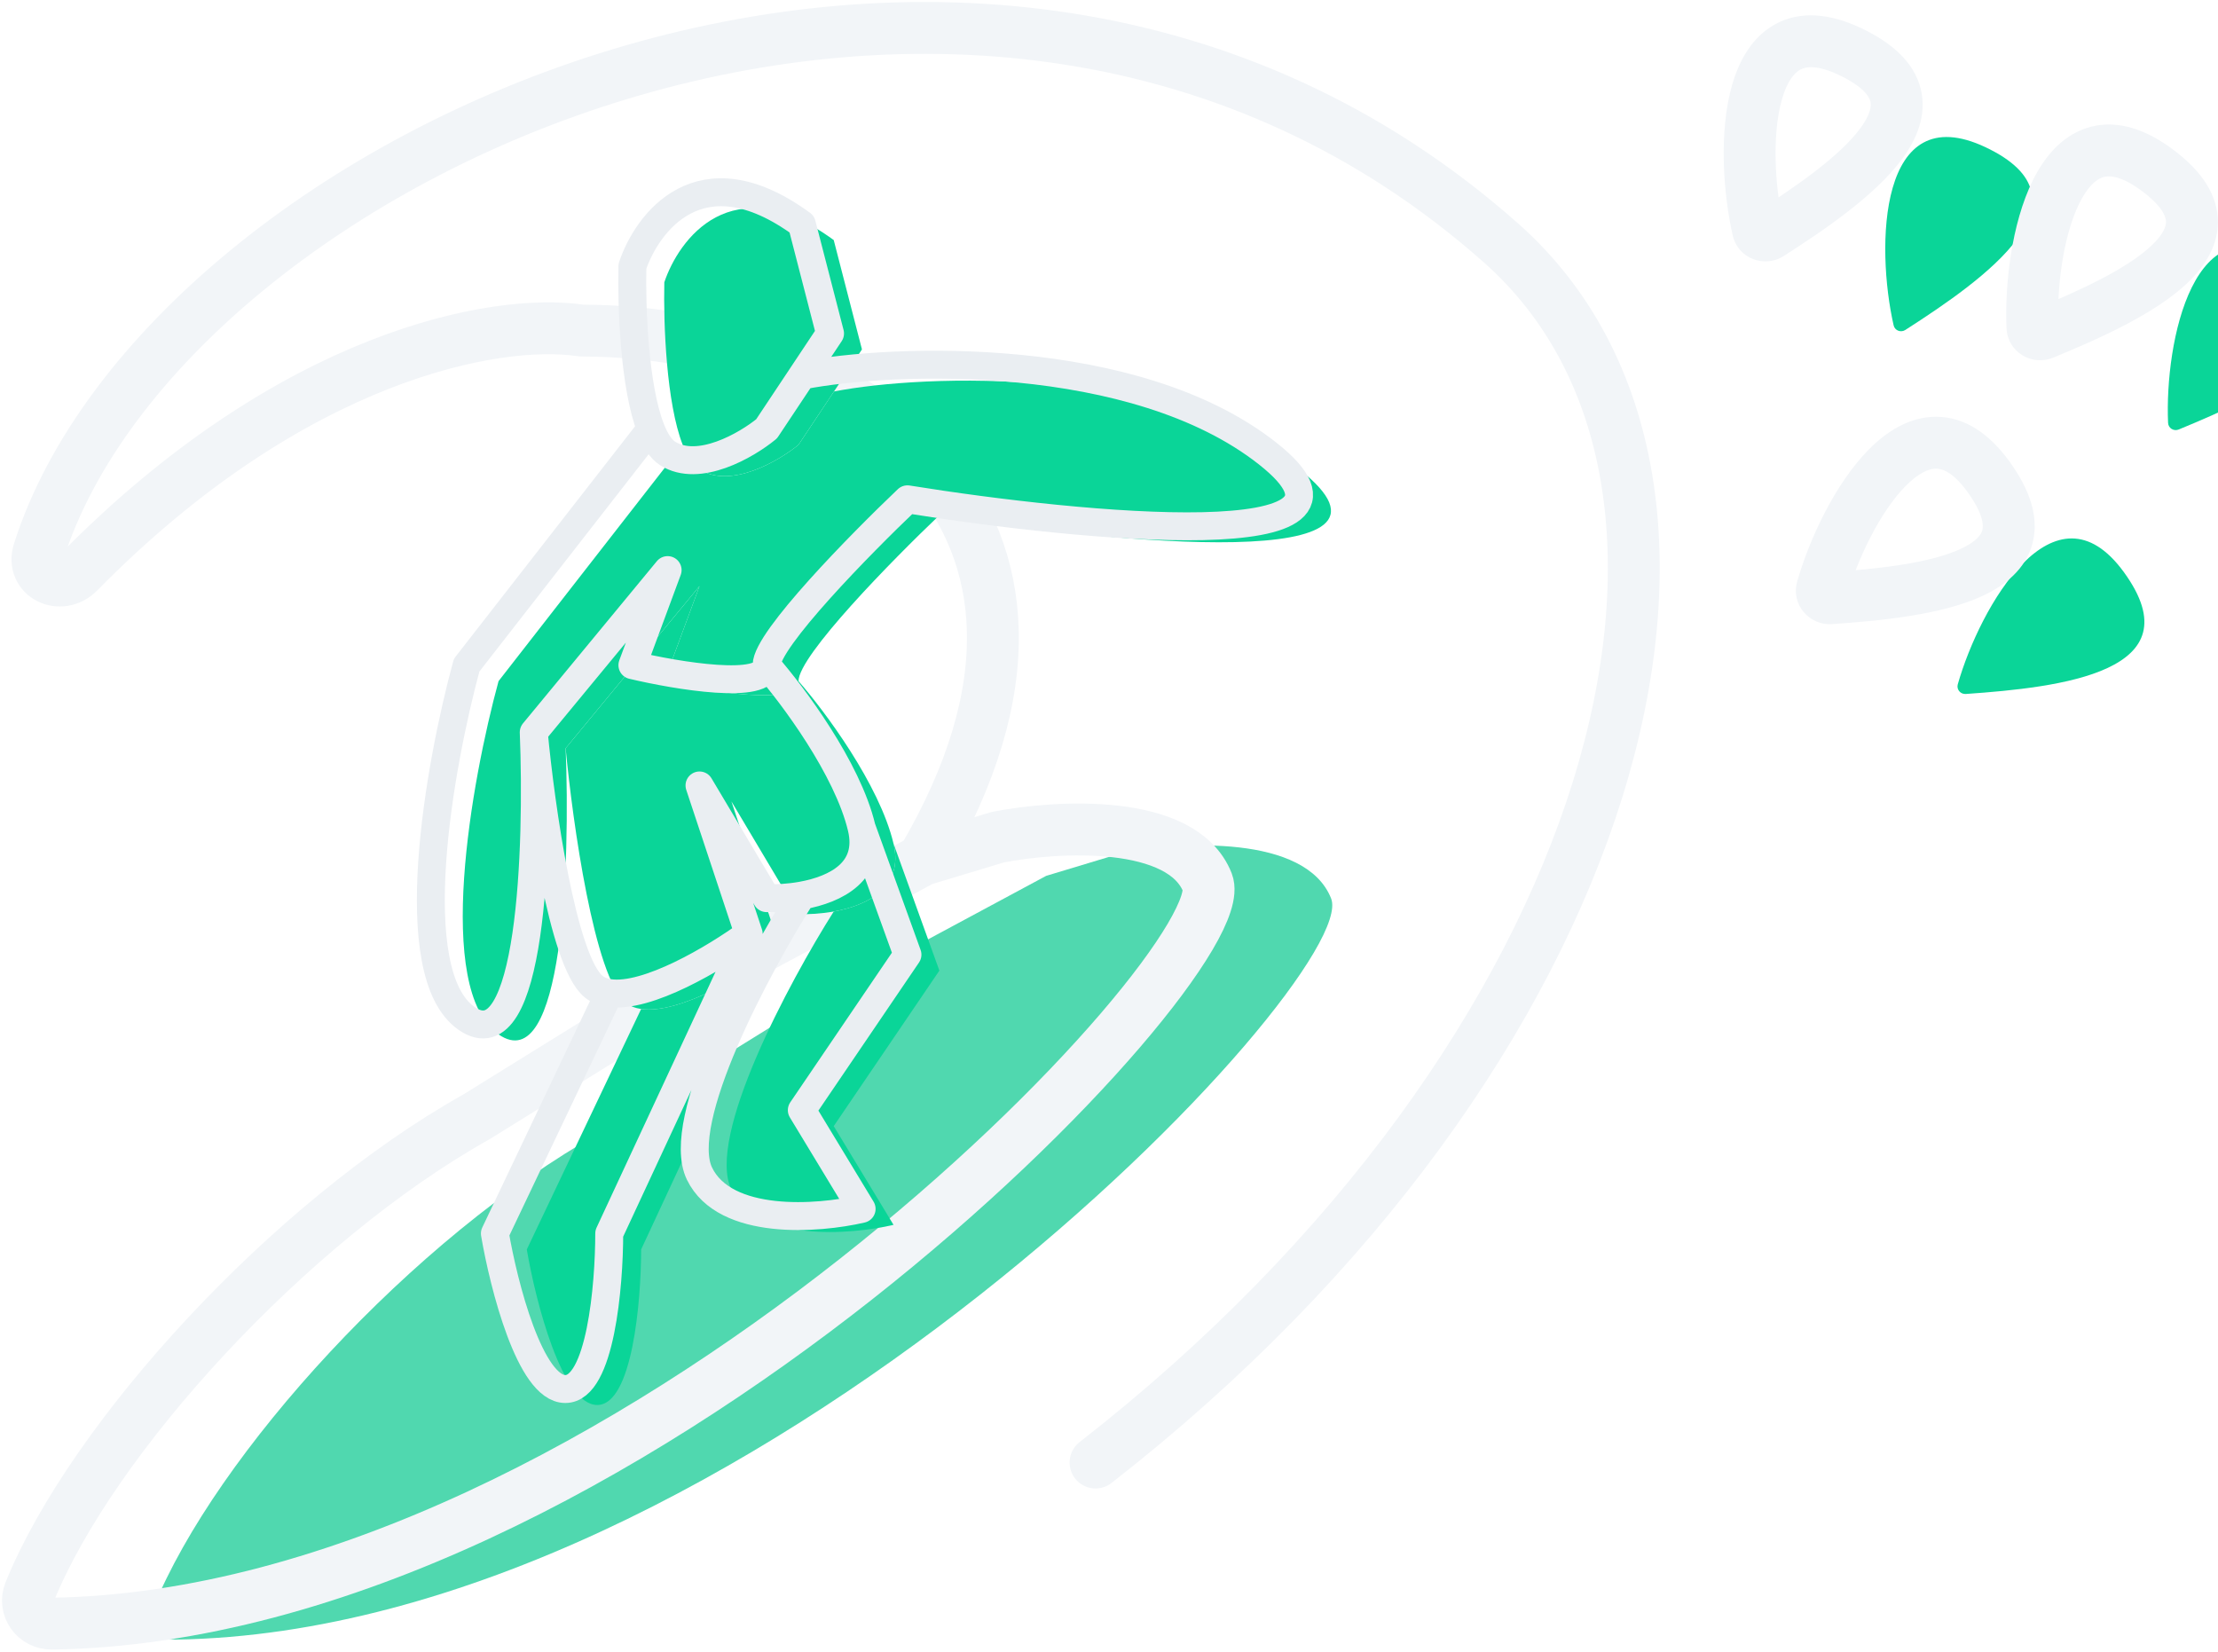 <svg width="556" height="414" viewBox="0 0 556 414" fill="none" xmlns="http://www.w3.org/2000/svg">
<g filter="url(#filter0_i_214:401)">
<path d="M443.62 58.713C442.488 59.441 440.986 58.867 440.687 57.555C436.198 37.857 436.864 0.209 463.724 12.904C491.602 26.081 463.651 45.842 443.62 58.713Z" fill="#0AD598"/>
</g>
<path d="M463.724 12.904L460.946 18.781L460.946 18.781L463.724 12.904ZM440.687 57.555L434.349 58.999L440.687 57.555ZM443.62 58.713L440.106 53.245L443.62 58.713ZM447.024 56.111C444.909 46.827 444.154 33.706 446.695 24.881C447.968 20.462 449.716 18.31 451.269 17.464C452.549 16.767 455.294 16.11 460.946 18.781L466.501 7.028C458.723 3.351 451.313 2.639 445.054 6.046C439.068 9.305 435.893 15.415 434.203 21.283C430.819 33.033 431.976 48.585 434.349 58.999L447.024 56.111ZM460.946 18.781C467.194 21.734 468.57 24.261 468.858 25.403C469.147 26.544 468.934 28.616 466.395 32.081C461.231 39.127 450.35 46.663 440.106 53.245L447.134 64.181C456.921 57.892 470.031 49.112 476.881 39.765C480.348 35.034 483.148 28.891 481.462 22.218C479.777 15.547 474.193 10.663 466.501 7.028L460.946 18.781ZM434.349 58.999C435.701 64.932 442.408 67.218 447.134 64.181L440.106 53.245C442.567 51.664 446.27 52.802 447.024 56.111L434.349 58.999Z" fill="#F2F5F8"/>
<g filter="url(#filter1_i_214:401)">
<path d="M458.783 149.96C457.441 150.054 456.4 148.829 456.768 147.534C462.304 128.105 480.992 95.415 498.438 119.462C516.545 144.42 482.536 148.307 458.783 149.96Z" fill="#0AD598"/>
</g>
<path d="M498.438 119.462L493.177 123.279L493.177 123.279L498.438 119.462ZM456.768 147.534L450.517 145.753L456.768 147.534ZM458.783 149.96L458.332 143.476L458.783 149.96ZM463.02 149.315C465.629 140.159 471.276 128.291 477.748 121.775C480.989 118.513 483.556 117.466 485.325 117.471C486.782 117.476 489.506 118.219 493.177 123.279L503.699 115.645C498.647 108.682 492.492 104.494 485.366 104.471C478.551 104.45 472.829 108.281 468.525 112.614C459.908 121.289 453.444 135.481 450.517 145.753L463.02 149.315ZM493.177 123.279C497.235 128.873 497.226 131.75 496.93 132.89C496.634 134.029 495.451 135.744 491.559 137.561C483.643 141.256 470.479 142.631 458.332 143.476L459.235 156.445C470.841 155.637 486.557 154.242 497.057 149.341C502.373 146.86 507.782 142.82 509.512 136.159C511.243 129.498 508.695 122.531 503.699 115.645L493.177 123.279ZM450.517 145.753C448.85 151.605 453.632 156.835 459.235 156.445L458.332 143.476C461.25 143.273 463.949 146.052 463.02 149.315L450.517 145.753Z" fill="#F2F5F8"/>
<g filter="url(#filter2_i_214:401)">
<path d="M512.163 83.661C510.919 84.174 509.544 83.34 509.485 81.995C508.601 61.812 516.006 24.893 540.155 42.199C565.218 60.16 534.178 74.59 512.163 83.661Z" fill="#0AD598"/>
</g>
<path d="M540.155 42.199L536.369 47.482L536.369 47.482L540.155 42.199ZM509.485 81.995L502.991 82.28L509.485 81.995ZM512.163 83.661L509.687 77.651L512.163 83.661ZM515.979 81.711C515.562 72.199 517.172 59.155 521.255 50.929C523.299 46.809 525.405 45.005 527.085 44.452C528.468 43.996 531.287 43.841 536.369 47.482L543.941 36.916C536.948 31.904 529.786 29.875 523.017 32.105C516.544 34.237 512.325 39.679 509.61 45.149C504.175 56.101 502.524 71.609 502.991 82.28L515.979 81.711ZM536.369 47.482C541.985 51.508 542.886 54.241 542.965 55.416C543.044 56.59 542.464 58.59 539.344 61.544C533.001 67.55 520.945 73.012 509.687 77.651L514.64 89.671C525.396 85.238 539.868 78.951 548.282 70.984C552.542 66.951 556.398 61.41 555.936 54.543C555.474 47.677 550.856 41.871 543.941 36.916L536.369 47.482ZM502.991 82.28C503.258 88.359 509.447 91.81 514.64 89.671L509.687 77.651C512.391 76.537 515.83 78.321 515.979 81.711L502.991 82.28Z" fill="#F2F5F8"/>
<g filter="url(#filter3_i_214:401)">
<path d="M250.11 209.861C264.995 206.947 296.351 205.144 302.687 221.241C310.456 240.977 156.263 404.835 13.05 406.999C8.798 407.064 5.842 402.961 7.44 399.025C23.068 360.525 72.673 306.174 119.383 279.99L171.658 247.584L231.251 215.551L250.11 209.861Z" fill="#50D8AF"/>
</g>
<path d="M231.251 215.551L250.11 209.861C264.995 206.947 296.351 205.144 302.687 221.241C310.456 240.977 156.263 404.835 13.05 406.999C8.798 407.064 5.842 402.961 7.44 399.025C23.068 360.525 72.673 306.174 119.383 279.99L171.658 247.584L231.251 215.551ZM231.251 215.551C282.341 128.689 212.748 83.105 146.292 82.874C145.954 82.873 145.635 82.849 145.3 82.8C124.654 79.814 73.619 88.663 19.758 143.433C15.203 148.065 7.742 144.434 9.705 138.244C41.152 39.109 244.55 -55.933 376.311 60.942C444.422 121.359 406.56 263.787 274.626 366.618" stroke="#F2F5F8" stroke-width="13" stroke-linecap="round" stroke-linejoin="round"/>
<g filter="url(#filter4_i_214:401)">
<path d="M192.167 107.496L208.073 83.587L200.995 56.174C175.348 37.443 162.08 56.149 158.529 66.758C158.291 77.38 159.058 97.064 163.133 107.496C164.268 110.401 165.659 112.589 167.357 113.664C175.15 118.598 187.144 111.608 192.167 107.496Z" fill="#0AD598"/>
<path d="M201.055 94.135L192.167 107.496C187.144 111.608 175.15 118.598 167.357 113.664C165.659 112.589 164.268 110.401 163.133 107.496L116.976 166.737C110.202 191.56 100.72 244.024 116.976 255.294C133.232 266.563 134.962 212.17 133.795 183.565L167.357 142.904L158.529 166.737C169.741 169.402 192.167 173.133 192.167 166.737C192.167 160.341 215.708 136.355 227.479 125.162C271.417 132.243 350.981 139.858 317.739 113.664C284.496 87.47 223.76 89.719 201.055 94.135Z" fill="#0AD598"/>
<path d="M187.677 234.049C179.3 240.155 162.253 250.335 152.718 248.927L124.054 309.204C126.269 322.2 132.903 348.19 141.71 348.19C150.516 348.19 152.718 322.2 152.718 309.204L187.677 234.049Z" fill="#0AD598"/>
<path d="M227.479 239.303L215.987 207.474C218.572 218.354 209.653 222.935 200.995 224.489C189.782 242.237 168.955 281.027 175.348 294.204C181.741 307.38 205.105 305.582 215.987 303.036L200.995 278.289L227.479 239.303Z" fill="#0AD598"/>
<path d="M192.167 166.737C192.167 173.133 169.741 169.402 158.529 166.737L167.357 142.904L133.795 183.565C135.545 202.144 140.994 240.902 148.787 247.298C149.862 248.18 151.194 248.701 152.718 248.927C162.253 250.335 179.3 240.155 187.677 234.049L175.348 196.89L192.167 225.14C194.689 225.222 197.825 225.058 200.995 224.489C209.653 222.935 218.572 218.354 215.987 207.474C212.456 192.611 198.636 174.123 192.167 166.737Z" fill="#0AD598"/>
</g>
<path d="M192.167 107.496L208.073 83.587L200.995 56.174C175.348 37.443 162.08 56.149 158.529 66.758C158.291 77.38 159.058 97.064 163.133 107.496M192.167 107.496C187.144 111.608 175.15 118.598 167.357 113.664C165.659 112.589 164.268 110.401 163.133 107.496M192.167 107.496L201.055 94.135C223.76 89.719 284.496 87.47 317.739 113.664C350.981 139.858 271.417 132.243 227.479 125.162C215.708 136.355 192.167 160.341 192.167 166.737M192.167 166.737C192.167 173.133 169.741 169.402 158.529 166.737L167.357 142.904L133.795 183.565M192.167 166.737C198.636 174.123 212.456 192.611 215.987 207.474M163.133 107.496L116.976 166.737C110.202 191.56 100.72 244.024 116.976 255.294C133.232 266.563 134.962 212.17 133.795 183.565M133.795 183.565C135.545 202.144 140.994 240.902 148.787 247.298C149.862 248.18 151.194 248.701 152.718 248.927M215.987 207.474L227.479 239.303L200.995 278.289L215.987 303.036C205.105 305.582 181.741 307.38 175.348 294.204C168.955 281.027 189.782 242.237 200.995 224.489M215.987 207.474C218.572 218.354 209.653 222.935 200.995 224.489M187.677 234.049L175.348 196.89L192.167 225.14C194.689 225.222 197.825 225.058 200.995 224.489M187.677 234.049C179.3 240.155 162.253 250.335 152.718 248.927M187.677 234.049L152.718 309.204C152.718 322.2 150.516 348.19 141.71 348.19C132.903 348.19 126.269 322.2 124.054 309.204L152.718 248.927" stroke="#EAEEF2" stroke-width="7" stroke-linecap="round" stroke-linejoin="round"/>
<defs>
<filter id="filter0_i_214:401" x="432.09" y="3.843" width="64.877" height="76.68" filterUnits="userSpaceOnUse" color-interpolation-filters="sRGB">
<feFlood flood-opacity="0" result="BackgroundImageFix"/>
<feBlend mode="normal" in="SourceGraphic" in2="BackgroundImageFix" result="shape"/>
<feColorMatrix in="SourceAlpha" type="matrix" values="0 0 0 0 0 0 0 0 0 0 0 0 0 0 0 0 0 0 127 0" result="hardAlpha"/>
<feOffset dx="34" dy="24"/>
<feGaussianBlur stdDeviation="7.5"/>
<feComposite in2="hardAlpha" operator="arithmetic" k2="-1" k3="1"/>
<feColorMatrix type="matrix" values="0 0 0 0 0 0 0 0 0 0 0 0 0 0 0 0 0 0 0.25 0"/>
<feBlend mode="normal" in2="shape" result="effect1_innerShadow_214:401"/>
</filter>
<filter id="filter1_i_214:401" x="450.18" y="104.472" width="74.873" height="66.993" filterUnits="userSpaceOnUse" color-interpolation-filters="sRGB">
<feFlood flood-opacity="0" result="BackgroundImageFix"/>
<feBlend mode="normal" in="SourceGraphic" in2="BackgroundImageFix" result="shape"/>
<feColorMatrix in="SourceAlpha" type="matrix" values="0 0 0 0 0 0 0 0 0 0 0 0 0 0 0 0 0 0 127 0" result="hardAlpha"/>
<feOffset dx="34" dy="24"/>
<feGaussianBlur stdDeviation="7.5"/>
<feComposite in2="hardAlpha" operator="arithmetic" k2="-1" k3="1"/>
<feColorMatrix type="matrix" values="0 0 0 0 0 0 0 0 0 0 0 0 0 0 0 0 0 0 0.25 0"/>
<feBlend mode="normal" in2="shape" result="effect1_innerShadow_214:401"/>
</filter>
<filter id="filter2_i_214:401" x="502.916" y="31.205" width="68.059" height="74.103" filterUnits="userSpaceOnUse" color-interpolation-filters="sRGB">
<feFlood flood-opacity="0" result="BackgroundImageFix"/>
<feBlend mode="normal" in="SourceGraphic" in2="BackgroundImageFix" result="shape"/>
<feColorMatrix in="SourceAlpha" type="matrix" values="0 0 0 0 0 0 0 0 0 0 0 0 0 0 0 0 0 0 127 0" result="hardAlpha"/>
<feOffset dx="34" dy="24"/>
<feGaussianBlur stdDeviation="7.5"/>
<feComposite in2="hardAlpha" operator="arithmetic" k2="-1" k3="1"/>
<feColorMatrix type="matrix" values="0 0 0 0 0 0 0 0 0 0 0 0 0 0 0 0 0 0 0.25 0"/>
<feBlend mode="normal" in2="shape" result="effect1_innerShadow_214:401"/>
</filter>
<filter id="filter3_i_214:401" x="0.479" y="0.505" width="425.561" height="416.995" filterUnits="userSpaceOnUse" color-interpolation-filters="sRGB">
<feFlood flood-opacity="0" result="BackgroundImageFix"/>
<feBlend mode="normal" in="SourceGraphic" in2="BackgroundImageFix" result="shape"/>
<feColorMatrix in="SourceAlpha" type="matrix" values="0 0 0 0 0 0 0 0 0 0 0 0 0 0 0 0 0 0 127 0" result="hardAlpha"/>
<feOffset dx="31" dy="4"/>
<feGaussianBlur stdDeviation="5"/>
<feComposite in2="hardAlpha" operator="arithmetic" k2="-1" k3="1"/>
<feColorMatrix type="matrix" values="0 0 0 0 0 0 0 0 0 0 0 0 0 0 0 0 0 0 0.42 0"/>
<feBlend mode="normal" in2="shape" result="effect1_innerShadow_214:401"/>
</filter>
<filter id="filter4_i_214:401" x="104.5" y="44.687" width="232.646" height="311.004" filterUnits="userSpaceOnUse" color-interpolation-filters="sRGB">
<feFlood flood-opacity="0" result="BackgroundImageFix"/>
<feBlend mode="normal" in="SourceGraphic" in2="BackgroundImageFix" result="shape"/>
<feColorMatrix in="SourceAlpha" type="matrix" values="0 0 0 0 0 0 0 0 0 0 0 0 0 0 0 0 0 0 127 0" result="hardAlpha"/>
<feOffset dx="8" dy="4"/>
<feGaussianBlur stdDeviation="5"/>
<feComposite in2="hardAlpha" operator="arithmetic" k2="-1" k3="1"/>
<feColorMatrix type="matrix" values="0 0 0 0 0 0 0 0 0 0 0 0 0 0 0 0 0 0 0.42 0"/>
<feBlend mode="normal" in2="shape" result="effect1_innerShadow_214:401"/>
</filter>
</defs>
</svg>
